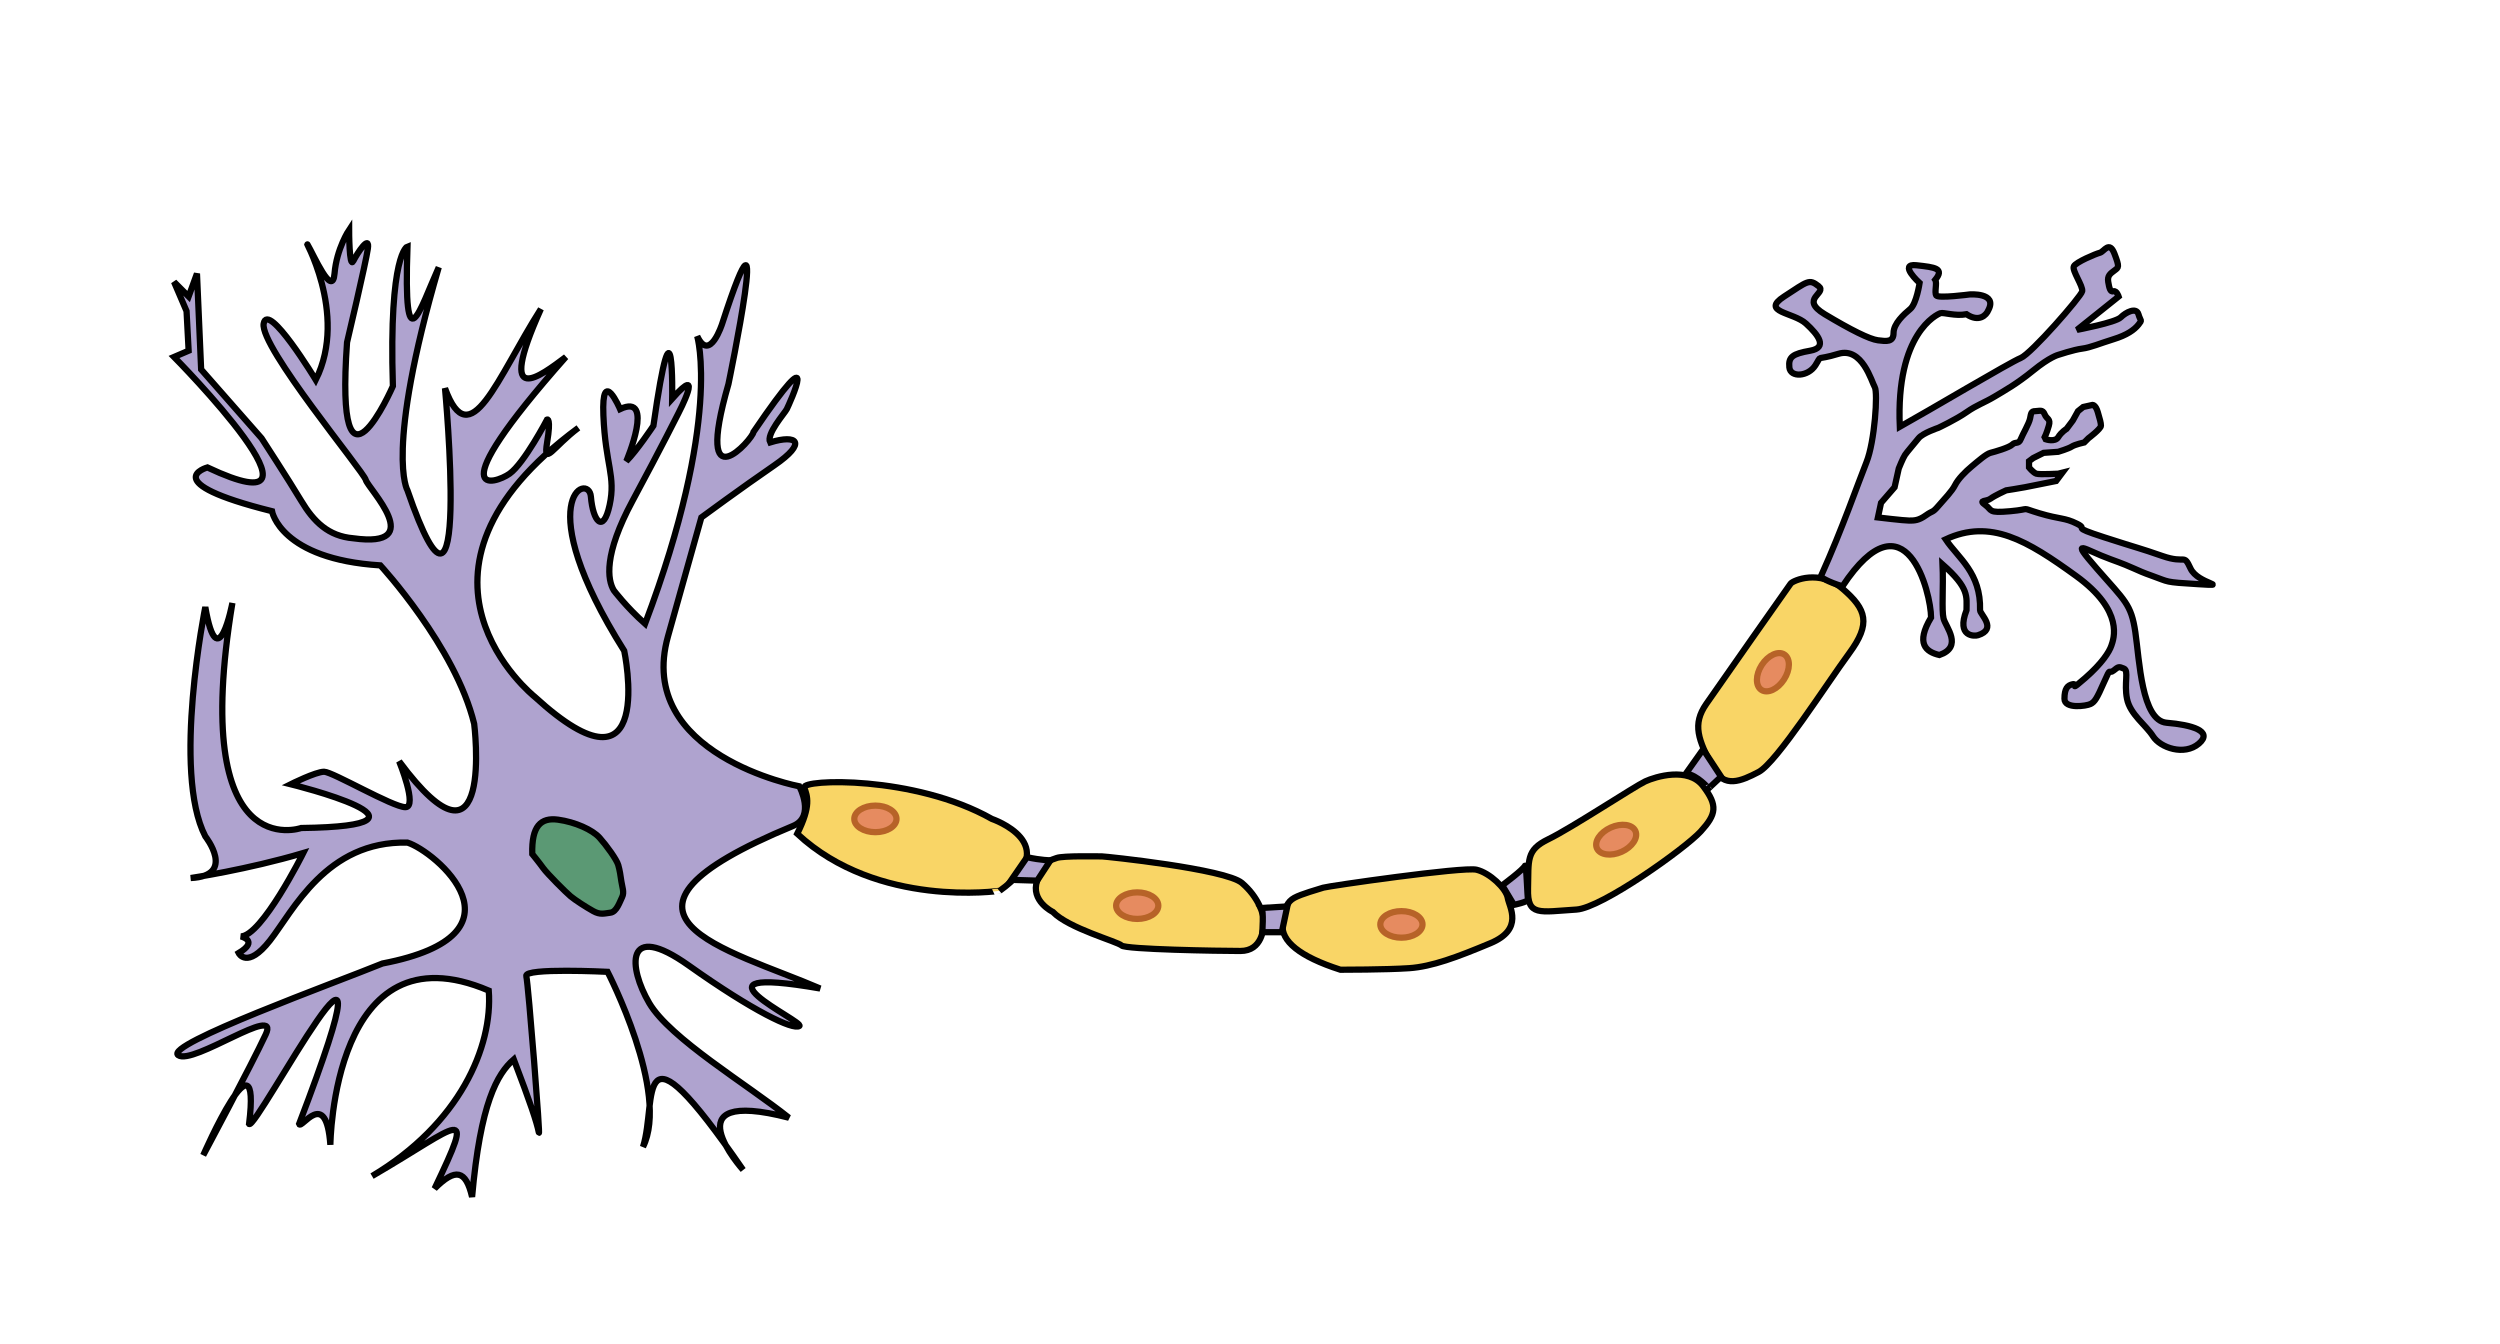 <?xml version="1.0" encoding="UTF-8" standalone="no"?>
<!-- Generator: Adobe Illustrator 12.0.0, SVG Export Plug-In . SVG Version: 6.00 Build 51448)  -->

<svg
   xmlns:dc="http://purl.org/dc/elements/1.1/"
   xmlns:cc="http://creativecommons.org/ns#"
   xmlns:rdf="http://www.w3.org/1999/02/22-rdf-syntax-ns#"
   xmlns:svg="http://www.w3.org/2000/svg"
   xmlns="http://www.w3.org/2000/svg"
   xmlns:sodipodi="http://sodipodi.sourceforge.net/DTD/sodipodi-0.dtd"
   xmlns:inkscape="http://www.inkscape.org/namespaces/inkscape"
   version="1.1"
   id="Layer_1"
   width="399.821"
   height="214.98"
   viewBox="0 0 399.821 214.98"
   overflow="visible"
   enable-background="new 0 0 399.821 214.98"
   xml:space="preserve"
   sodipodi:version="0.32"
   inkscape:version="0.92.4 (5da689c313, 2019-01-14)"
   sodipodi:docname="Neuron.svg"><defs
   id="defs76" /><sodipodi:namedview
   inkscape:window-height="1017"
   inkscape:window-width="1920"
   inkscape:pageshadow="2"
   inkscape:pageopacity="0.0"
   guidetolerance="10.0"
   gridtolerance="10.0"
   objecttolerance="10.0"
   borderopacity="1.0"
   bordercolor="#666666"
   pagecolor="#ffffff"
   id="base"
   inkscape:zoom="1.8327287"
   inkscape:cx="199.91051"
   inkscape:cy="107.49"
   inkscape:window-x="1912"
   inkscape:window-y="-8"
   inkscape:current-layer="Layer_1"
   showgrid="false"
   inkscape:window-maximized="1" />
<path
   fill="#AFA3CF"
   stroke="#000000"
   d="M126.833,132.089c3.606-1.491,1-6.333,1-6.333s-26.333-5-21-24s5.333-19,5.333-19  s6.333-4.668,11.667-8.334s3.667-4.999-0.667-3.666c-0.667-1.334,2.333-4.667,2.667-5.333c0.333-0.668,6-13.001-5.333,3.666  c0,1-9.667,12-4-7.666c0,0,7.333-35.334-1-9.668c0,0-2,6.334-4,2c0,0,4,13.335-8.333,46.001c-3-2.667-5-5.334-5-5.334  c-1-1.666-1.667-5.666,3-14.333s7.333-14,7.333-14s4.333-8.334-1-2.334c0,0,0.333-18.999-3,4.334c0,0-2.666,4.001-4.333,5.667  c0,0,4.667-11-1-8.333c0,0-3-7-2.667,1c0.333,7.999,2,9.667,1,14.333s-2.667,2.666-3-1.334s-10,0.334,5.333,24.667  c0,0,5.333,25.333-14.333,7.333c0,0-24.667-19.667,7-43c-4,3-5.667,6.335-5,2.334s0-3.667,0-3.667s-3.667,7.001-6,8.667  s-11.667,4.667,9-18.667c-4,3-11.333,8.667-4-7.667c-7,11-11.333,23.667-15.333,12.667c0,0,4.333,46.332-6,16.333  c0,0-3.667-6,5-35.667c-3,6.667-5.667,16-5-3.333c0,0-3,1-2.333,22.333c0,0-9.333,21.334-7.333-7c0,0,3-12.666,3.333-15  s-1.667,0.667-2.333,2s-0.667-5-0.667-5s-2,3-2.333,7s-3.333-3-4.333-4.667s6.666,11,1.333,21.666c0,0-7.666-12.666-8.333-9  c-0.667,3.667,16,23.668,16.333,25.001s10,11-2,9.333c-4-0.333-6.333-2.667-8.333-6s-6.333-10-6.333-10l-9.667-11L31.5,43.755  l-1.333,3.667l-2.333-2.333l2,4.667l0.333,6.333l-2.333,1c0,0,28,28.334,5.333,17.667c0,0-8.334,2.334,10.333,7  c0,0,1.333,7.666,17.333,8.666c0,0,12,13.001,15,25.334c0,0,3.333,26.667-12,6c0,0,3,7.333,1,7.333s-11.667-5.667-13-5.667  s-5.333,2-5.333,2s27,6.666,1.667,7c0,0-18,6.333-11-36c0,0-2.333,12.334-4.333,0.667c0,0-5.333,26.334,0,36.667  c0,0,5,6.332-2.333,6.666c0,0,9-1.334,18-4c0,0-6.667,13.334-10,13.334c0,0,3,0.666-0.333,2.666c0,0,1.333,2.666,5-2  s9-15.999,22-15.666c4.333,1.333,20.333,14.666-4,19.333c-7.333,3-35,13.001-32.667,14.667s16.333-8.334,14-3.334  s-10,19.334-10,19.334s9.333-21.333,7.333-5c1,1.333,25.333-45.333,8,0c0.333,1,4.333-6.001,5,3.333c0,0,0.333-35.332,25.333-24.666  c0.667,9-4.667,21.332-18.667,29.666c14.333-8.333,16.667-12,10,2c3.333-3.333,5-2.999,6,1.334c1.333-15,4-19.666,6.667-22  c2.667,7,3.667,9.999,4,11.666s-1.667-23.667-2-25s13-0.666,13-0.666s10,19.334,5.667,28c2.333-7.334-1.667-22.001,16,3.666  c0,0-12-13.333,7.333-8.333c-6.667-5.333-19-12.666-22.333-18.333s-4-13.333,6.333-6s16.667,10.332,17.667,9.666s-19.667-10,3.333-6  C116.5,151.756,92.167,146.422,126.833,132.089z"
   id="path3" />
<path
   fill="#5B9974"
   stroke="#000000"
   d="M85.125,136.589c-0.125-4.5,1.375-5.875,4.125-5.5s5.5,1.625,6.625,2.875s2.75,3.5,3,4.375  s0.375,1.75,0.5,2.625s0.5,1.75,0.125,2.5s-0.875,2.375-1.875,2.5s-1.625,0.375-2.75-0.25s-2.875-1.75-3.625-2.375  s-3.75-3.625-4.375-4.5S85.125,136.589,85.125,136.589z"
   id="path5" />
<path
   fill="#F9D566"
   stroke="#000000"
   d="M127.5,133.339c2.25-4.5,1.625-6,1.125-7.375s17.625-2,30,5c0,0,11.75,4,1.25,11.5  C159.875,142.464,140.375,145.339,127.5,133.339z"
   id="path7" />
<path
   fill="#F9D566"
   stroke="#000000"
   d="M168.375,145.839c0,0-3.625-1.75-2.5-5s2.125-3.25,3.125-3.625s6.75-0.25,7.25-0.25  s19.75,2,22.375,4.25s3.5,5,3.5,6.125s-0.25,4.75-3.75,4.75s-18.375-0.25-19-0.875S170.875,148.464,168.375,145.839z"
   id="path9" />
<path
   fill="#F9D566"
   stroke="#000000"
   d="M214.375,155.089c-6.625-2.125-9.5-4.625-9.25-7.25s0.75-3.625,1.875-4.25  s3.875-1.375,4.625-1.625s22.375-3.375,24.5-2.875s4.75,3,5,4.5s2.625,5-2.75,7.25s-9.375,3.75-13,4  S214.375,155.089,214.375,155.089z"
   id="path11" />
<path
   fill="#F9D566"
   stroke="#000000"
   d="M252.125,145.464c-6.009,0.376-7.875,1.125-7.75-3.375s-0.375-6.125,3.25-7.875  s13.875-8.5,15.5-9.25s6.875-2.375,9.25,0.75s2.125,4.5-0.375,7.25S256.125,145.214,252.125,145.464z"
   id="path13" />
<path
   fill="#F9D566"
   stroke="#000000"
   d="M274,122.839c-2.44-4.532-3.375-7-1.125-10.25s13.125-18.75,13.5-19.25  s4.625-2.375,8.375,0.875s4.5,5.5,1,10.25s-11.625,17.5-14.5,19S275.75,126.089,274,122.839z"
   id="path15" />
<ellipse
   fill="#E68B60"
   stroke="#B76328"
   cx="140"
   cy="130.964"
   rx="3.375"
   ry="2.125"
   id="ellipse17" />
<ellipse
   fill="#E68B60"
   stroke="#B76328"
   cx="181.875"
   cy="144.839"
   rx="3.375"
   ry="2.125"
   id="ellipse19" />
<ellipse
   fill="#E68B60"
   stroke="#B76328"
   cx="224.125"
   cy="147.839"
   rx="3.375"
   ry="2.125"
   id="ellipse21" />
<ellipse
   transform="matrix(0.912 -0.41 0.41 0.912 -32.307 117.87)"
   fill="#E68B60"
   stroke="#B76328"
   cx="258.5"
   cy="134.214"
   rx="3.375"
   ry="2.125"
   id="ellipse23" />
<ellipse
   transform="matrix(0.542 -0.84 0.84 0.542 39.543 287.507)"
   fill="#E68B60"
   stroke="#B76328"
   cx="283.625"
   cy="107.464"
   rx="3.375"
   ry="2.125"
   id="ellipse25" />
<path
   fill="#AFA3CF"
   stroke="#000000"
   d="M164.25,137.089c2.25,0.5,3.75,0.5,3.75,0.5l-2.125,3.25l-4.125-0.125L164.25,137.089z"
   id="path27" />
<path
   fill="#AFA3CF"
   stroke="#000000"
   d="M201.75,145.214l4.125-0.25L205,149.089h-3.125  C201.875,149.089,202.125,145.714,201.75,145.214z"
   id="path29" />
<path
   fill="#AFA3CF"
   stroke="#000000"
   d="M240.25,141.589c0,0,3.375-2.5,3.625-3.125s0.375,5,0.5,5.375s-2.25,0.875-2.25,0.875  L240.25,141.589z"
   id="path31" />
<path
   fill="#AFA3CF"
   stroke="#000000"
   d="M269.625,123.714l2.75-3.875l2.875,4.375l-2,1.875  C273.25,126.089,271.5,123.964,269.625,123.714z"
   id="path33" />
<path
   fill="#AFA3CF"
   stroke="#000000"
   d="M291.167,92.256c0.041-0.09,0.082-0.18,0.123-0.27c3.275-7.251,5.894-14.772,7.21-18.064  c1.333-3.333,1.833-11.166,1.333-12s-2-6.5-5.833-5.333s-2.501,0-3.667,1.833s-3.999,2-4.166,0.333s0.5-2.167,3.333-2.667  s1.333-2.5-0.667-4.333s-7.334-1.833-3.5-4.333s4-2.834,5.5-1.667s-3.167,2,1,4.5s7.166,4,8.5,4.167s2.5,0.333,2.5-1.167  s1.667-3,2.667-3.833s1.5-4.167,1.5-4.167s-3.5-3.166-0.5-2.833s4.5,0.5,3,2.333c0.333,0.5-0.166,2,0.167,2.5S315,47.089,315,47.089  s4.5-0.333,3,2.5c-0.333,0.833-1.5,2-3.5,0.667c-1.833,0.333-3.667-0.333-4.167-0.167s-7.167,3.167-6.5,18.167  c4.5-2.5,17.668-10.334,19.334-11s9.666-9.833,9.833-10.667s-1.666-3.333-1.333-4s3.499-2,4.166-2.167s1.501-2,2.334,0.167  s0.667,2.167,0,2.667s-1.166,0.833-1,1.833s0.333,1.667,0.833,1.5s0.833,0.833,0.833,0.833l-6.666,5.333c0,0,6.167-1.167,7-2  s2.5-1.667,2.833-0.5s0.667,0.834,0,1.667s-1.833,1.666-4,2.333s-3.667,1.333-5,1.5s-3.833,1-3.833,1s-1.333,0.333-4,2.5  s-4.5,3.167-6.167,4.167s-2.833,1.333-4.5,2.5s-4.5,2.5-4.5,2.5s-2.501,0.834-3.167,1.667s-1.832,2.167-2.166,2.667  s-1,2.166-1,2.166l-0.667,3l-2.167,2.5l-0.5,2.334c0,0,4.166,0.5,5,0.5s1.5-0.001,2.667-0.834s1-0.334,2-1.5  s2.167-2.333,2.667-3.333s1.666-2.167,2.666-3s2.333-2.001,3-2.167s3-0.833,3.5-1.333s1.001,0.001,1.334-0.833s1.334-2.5,1.5-3.333  s0.166-1.167,0.833-1.167s1.167-0.333,1.5,0.5s1.001,0.667,0.667,1.833S327,69.922,327,69.922l0.167,0.334c0,0,1.5,0.499,2-0.334  s1.333-1.333,1.333-1.333l1-1.333l0.833-1.5l0.834-0.667l1.5-0.333c0,0,0.5,0,0.833,1.167s0.5,1.667,0.5,2.167s-2,2-2,2  l-0.667,0.667c0,0-1.5,0.332-2,0.666s-2.166,0.834-2.166,0.834l-2.334,0.166l-1.666,0.834l-0.667,0.5v1c0,0,0.667,0.834,1.167,1  s3.5,0,3.5,0l0.666-0.167l-1,1.333l-3.333,0.667c0,0-0.834,0.166-1.667,0.333s-3,0.5-3,0.5s-1.834,0.834-2.5,1.334s-2,0.167-0.833,1  s0.333,1.334,4,1s1.334-0.667,4.667,0.333s4,0.667,6,1.667s-1.334,0.332,4.333,2.166s5.499,1.666,9.333,3s3.333-0.5,4.5,2  s6.667,2.833,1.167,2.5s-4.499-0.333-7.333-1.333s-2.5-1.167-6.667-2.667s-6.667-3.667-2.167,1.5s5.5,5.667,6.167,10.167  s1,14.167,5,14.5s7.501,1.333,5.167,3.333s-6.168,0.668-7.334-1.166s-3.666-3.5-4.166-6s0.334-4.501-0.5-4.834  s-0.834-0.332-1.667,0.334s-0.333-0.834-1.5,1.833s-1.501,3.167-2.167,3.5s-4.166,0.834-4.166-0.833s0.5-2.168,1.333-2.334  s-0.667,1.333,2-1s3.834-4.166,4.167-5.166s2.166-5.5-5.667-11.167s-13.666-9.166-20.833-5.833c2,3,5.667,5.333,5.5,11.333  c0,0.667,2.832,3-0.334,4c-0.5,0.167-3.5,0.333-1.833-4c0-2.167,0.501-3.499-3.833-7.333c0.166,3.666-0.168,7.332,0.166,8.666  s3.168,4.501-0.666,5.834c-2.167-0.5-3.834-1.833-1.334-6c0-3.834-3.999-20.333-14.166-5  C292.333,93.089,291.167,92.256,291.167,92.256z"
   id="path35" />
<path
   fill="#AFA3CF"
   stroke="#000000"
   d="M367.333,131.756"
   id="path37" />








































</svg>